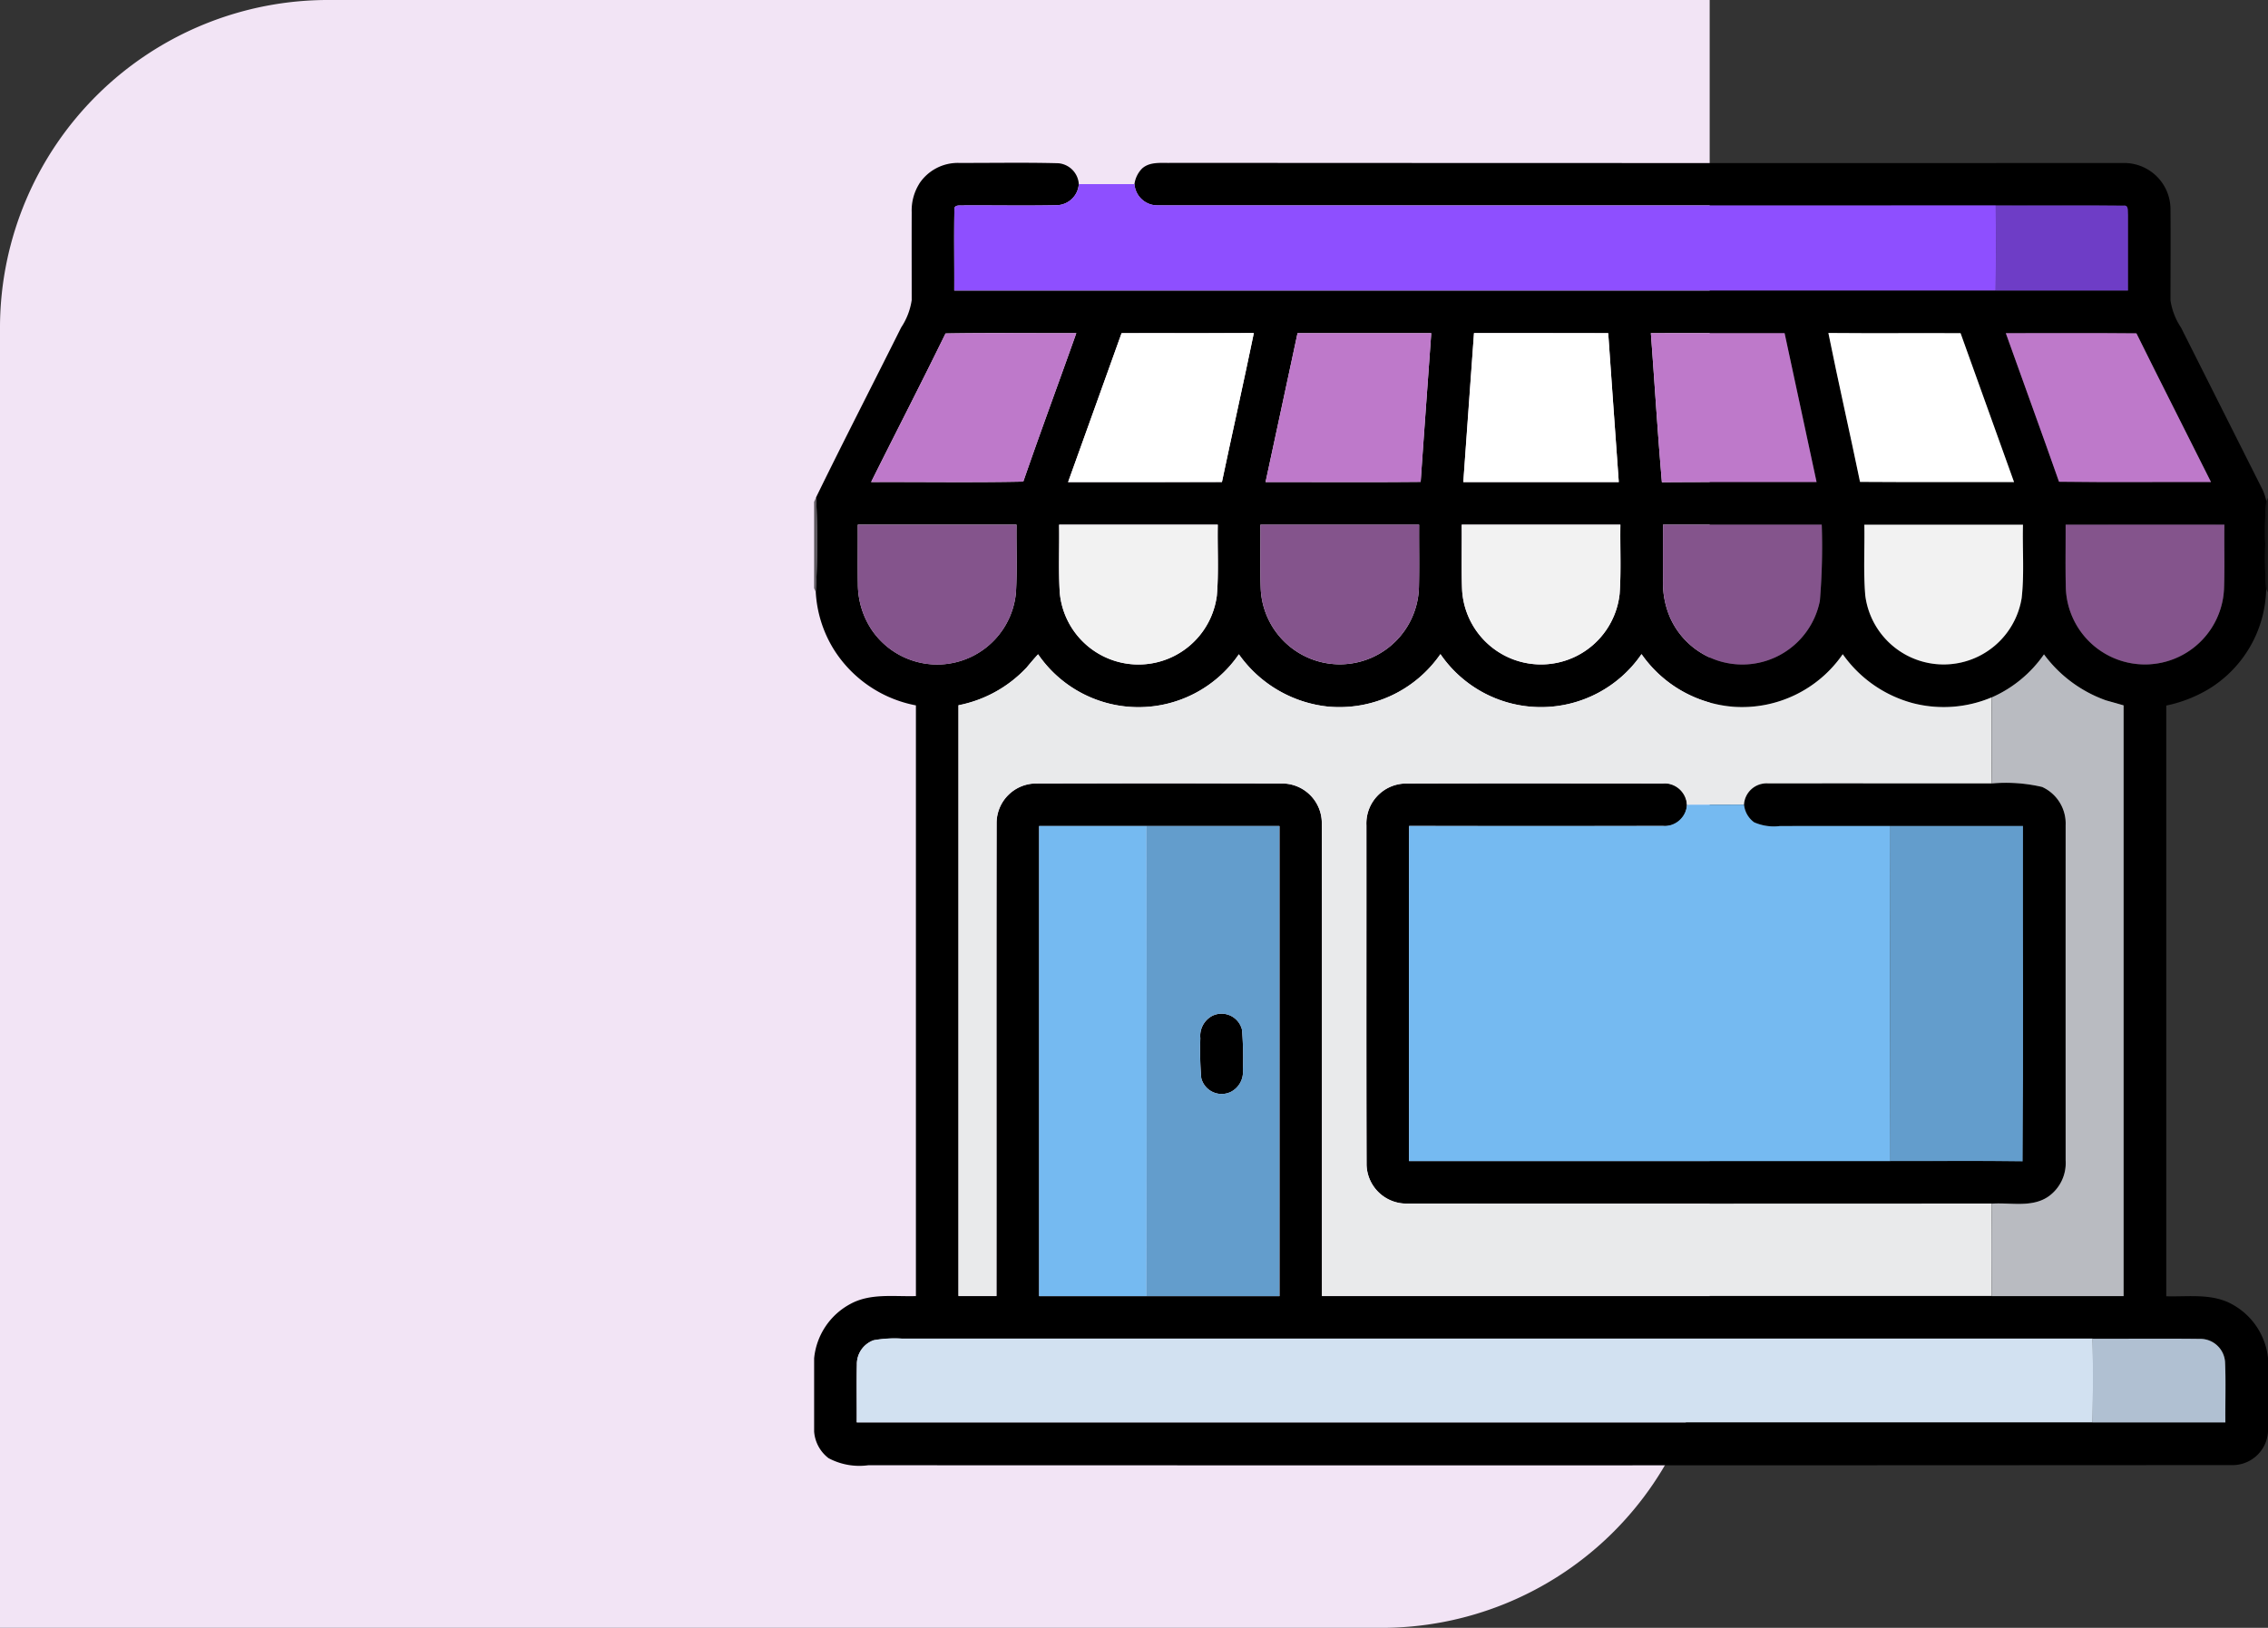 <svg xmlns="http://www.w3.org/2000/svg" width="139.289" height="100" viewBox="0 0 139.289 100">
  <rect x="0" y="0" width="139.289" height="100" fill="#333333" stroke="none"/>
  <g id="t1-ic1" transform="translate(-180 -1100)">
    <path id="Path_156387" data-name="Path 156387" d="M5.294-6H90V74A20.15,20.15,0,0,1,69.706,94H-15V14A20.15,20.15,0,0,1,5.294-6Z" transform="translate(195 1106)" fill="#f2e4f5"/>
    <g id="store1" transform="translate(230 1083.374)">
      <g id="_000000ff" data-name="#000000ff" transform="translate(0 26.626)">
        <path id="Path_156409" data-name="Path 156409" d="M6.454,27.912a2.837,2.837,0,0,1,2.435-1.277c2.035.005,4.074-.035,6.107.019a1.377,1.377,0,0,1,1.259,1.284,1.393,1.393,0,0,1-1.31,1.294c-1.9.04-3.805.005-5.706.012-.2.037-.649-.091-.623.253-.033,1.657,0,3.317-.01,4.975q31.979,0,63.957,0,4.06,0,8.12,0,0-2.326,0-4.651c-.028-.2.068-.614-.267-.562-2.618-.031-5.235,0-7.851-.012q-25.725-.005-51.451-.005a1.407,1.407,0,0,1-1.442-1.3,1.681,1.681,0,0,1,.478-.973c.5-.438,1.214-.312,1.824-.338q29.212.018,58.425.009A2.843,2.843,0,0,1,83.3,29.5c.014,1.857,0,3.716,0,5.574a4.072,4.072,0,0,0,.645,1.671q2.514,5,5.028,10a3.5,3.5,0,0,1,.213.663,20.44,20.44,0,0,0-.065,2.656,24.88,24.88,0,0,0,.056,2.747,7.374,7.374,0,0,1-3.552,6.158,8.438,8.438,0,0,1-2.584,1q0,18.144,0,36.289c1.353.038,2.813-.194,4.049.494a4.274,4.274,0,0,1,2.2,3.3v4.52a2.185,2.185,0,0,1-2.272,2.056q-41.846.026-83.693.009A4.015,4.015,0,0,1,.882,106.2,2.268,2.268,0,0,1,0,104.566v-4.494a4.248,4.248,0,0,1,2.217-3.338c1.233-.68,2.687-.446,4.034-.488V59.958A7.633,7.633,0,0,1,1.2,56.507,7.46,7.46,0,0,1,.1,53,55.362,55.362,0,0,0,.12,47.177c1.707-3.495,3.488-6.953,5.225-10.434a4.119,4.119,0,0,0,.647-1.681c0-1.8-.007-3.6,0-5.406a3.09,3.09,0,0,1,.466-1.744m1.613,9.2C6.578,40.168,5.016,43.192,3.5,46.237c3.115-.014,6.231.038,9.344-.026,1.053-3.052,2.178-6.078,3.256-9.119-2.679.009-5.357-.03-8.034.019m10.814-.019q-1.638,4.575-3.284,9.147c3.15,0,6.3.007,9.449-.005.644-3.052,1.327-6.1,1.958-9.15-2.707.016-5.415,0-8.123.009m10.807,0q-.978,4.573-1.964,9.145c3.174-.005,6.35.019,9.525-.012.206-3.045.439-6.09.65-9.135q-4.1,0-8.212,0m10.183,9.147h9.546c-.215-3.048-.439-6.1-.649-9.145-2.748-.01-5.5,0-8.242-.005q-.335,4.575-.656,9.15M51.388,37.09c.228,3.054.413,6.111.678,9.161,3.165-.028,6.332,0,9.5-.014q-.978-4.573-1.964-9.145-4.107-.008-8.212,0m12.844,9.138c3.153.024,6.306,0,9.459.01q-1.64-4.575-3.284-9.147c-2.707-.01-5.413.012-8.118-.012.614,3.055,1.313,6.1,1.943,9.149m8.955-9.136c1.083,3.045,2.2,6.079,3.266,9.128,3.111.044,6.222.009,9.333.017-1.521-3.048-3.071-6.081-4.578-9.135-2.673-.028-5.349-.007-8.022-.01M2.68,48.858c.009,1.217-.01,2.435.007,3.652a5.081,5.081,0,0,0,.834,2.782,4.857,4.857,0,0,0,8.873-2.271c.08-1.386.017-2.776.035-4.164q-4.873,0-9.749,0m12.366,0c.023,1.393-.047,2.79.04,4.182a4.854,4.854,0,0,0,9.646.185c.122-1.451.03-2.912.058-4.367q-4.871,0-9.743,0m12.361,0c.012,1.32-.03,2.64.021,3.959a4.861,4.861,0,0,0,9.715-.141c.03-1.271,0-2.544.01-3.817q-4.873,0-9.747,0m12.364,0c.016,1.336-.031,2.673.024,4.008a4.855,4.855,0,0,0,9.674.246c.1-1.414.023-2.836.047-4.253q-4.873,0-9.745,0m12.363,0c0,1.154-.005,2.307,0,3.462a5.345,5.345,0,0,0,.422,2.213,4.854,4.854,0,0,0,9.21-1,40.24,40.24,0,0,0,.115-4.679q-4.873,0-9.747,0m12.364,0c.028,1.451-.065,2.907.058,4.355a4.853,4.853,0,0,0,9.606.15c.167-1.495.04-3,.08-4.5q-4.871,0-9.743,0m12.361,0c.005,1.268-.019,2.537.01,3.805a4.861,4.861,0,0,0,9.717.127c.047-1.308,0-2.619.023-3.929-3.251-.01-6.5,0-9.75,0M13.011,57.674a7.782,7.782,0,0,1-4.144,2.285q0,18.144,0,36.288H11.2c.005-9.7-.009-19.4.009-29.1A2.436,2.436,0,0,1,13.6,64.759q7.583-.021,15.167,0a2.439,2.439,0,0,1,2.414,2.377c.019,9.7,0,19.408.009,29.111q20.569,0,41.139,0,4.047,0,8.092,0,0-18.144,0-36.288c-.361-.1-.722-.2-1.079-.307a8.1,8.1,0,0,1-3.81-2.827,7.657,7.657,0,0,1-3.2,2.64,7.573,7.573,0,0,1-4.839.361,7.7,7.7,0,0,1-4.313-3.01,7.511,7.511,0,0,1-6.669,3.233,7.608,7.608,0,0,1-5.692-3.237,7.485,7.485,0,0,1-12.35,0,7.546,7.546,0,0,1-6.9,3.223,7.688,7.688,0,0,1-5.479-3.214,7.475,7.475,0,0,1-12.331,0c-.256.277-.5.567-.739.856m.8,9.694q0,14.44,0,28.878,3.3,0,6.6,0h8.162q0-14.44,0-28.878H13.815M2.625,100.456c-.024,1.182,0,2.367-.009,3.549q37.951.005,75.9,0,4.078,0,8.155,0c-.014-1.24.035-2.483-.021-3.722a1.523,1.523,0,0,0-1.54-1.409c-2.2-.028-4.4,0-6.594-.01q-36.562,0-73.121,0a7.276,7.276,0,0,0-1.742.1A1.551,1.551,0,0,0,2.625,100.456Z" transform="translate(0 -26.626)"/>
        <path id="Path_156410" data-name="Path 156410" d="M194.477,247.755a2.453,2.453,0,0,1,2.368-2.564c5.282-.019,10.566-.007,15.849-.005a1.313,1.313,0,1,1-.007,2.607q-7.793.018-15.587,0c-.016,6.862-.005,13.723-.005,20.585q14.782.005,29.566,0c2.7.01,5.41-.024,8.114.017.056-6.866.009-13.733.023-20.6q-4.068,0-8.137,0c-2.269,0-4.538-.005-6.8.005a3.019,3.019,0,0,1-1.571-.232,1.519,1.519,0,0,1-.619-1.086,1.389,1.389,0,0,1,1.477-1.3c4.58-.009,9.159,0,13.74,0a9.793,9.793,0,0,1,3.089.216,2.47,2.47,0,0,1,1.444,2.349q0,10.3,0,20.59a2.518,2.518,0,0,1-1.059,2.222c-1.017.7-2.321.358-3.474.438q-17.937,0-35.873,0a2.45,2.45,0,0,1-2.527-2.379C194.467,261.663,194.483,254.708,194.477,247.755Z" transform="translate(-160.558 -207.056)"/>
        <path id="Path_156411" data-name="Path 156411" d="M136.687,326.473a1.292,1.292,0,0,1,1.835.841,19.912,19.912,0,0,1,.056,2.457,1.382,1.382,0,0,1-.736,1.366,1.293,1.293,0,0,1-1.821-.846,20.126,20.126,0,0,1-.056-2.448A1.394,1.394,0,0,1,136.687,326.473Z" transform="translate(-112.245 -274.063)"/>
      </g>
      <g id="_fdc74fff" data-name="#fdc74fff" transform="translate(8.602 27.938)">
        <path id="Path_156412" data-name="Path 156412" d="M56.977,34.15q1.708,0,3.42,0a1.407,1.407,0,0,0,1.442,1.3q25.725.018,51.451.005c.01,1.742.012,3.484-.005,5.225q-31.979,0-63.957,0c.01-1.658-.023-3.319.01-4.975-.026-.344.419-.216.623-.253,1.9-.007,3.805.028,5.706-.012A1.394,1.394,0,0,0,56.977,34.15Z" transform="translate(-49.323 -34.15)" fill="#8e4fff"/>
      </g>
      <g id="_fca629ff" data-name="#fca629ff" transform="translate(72.563 29.245)">
        <path id="Path_156413" data-name="Path 156413" d="M416.1,41.645c2.616.009,5.234-.019,7.851.012.335-.052.239.366.267.562q-.005,2.326,0,4.651-4.06,0-8.12,0C416.107,45.129,416.106,43.387,416.1,41.645Z" transform="translate(-416.09 -41.642)" fill="#6e3dc6"/>
      </g>
      <g id="_fc502aff" data-name="#fc502aff" transform="translate(3.502 37.086)">
        <path id="Path_156414" data-name="Path 156414" d="M24.646,86.63c2.677-.049,5.356-.01,8.034-.019-1.078,3.041-2.2,6.067-3.256,9.119-3.113.065-6.229.012-9.344.026C21.594,92.711,23.156,89.687,24.646,86.63Z" transform="translate(-20.08 -86.605)" fill="#be79ca"/>
        <path id="Path_156415" data-name="Path 156415" d="M160.944,86.626q4.107-.008,8.212,0c-.211,3.045-.445,6.09-.65,9.135-3.176.031-6.351.007-9.525.012Q159.958,91.2,160.944,86.626Z" transform="translate(-134.757 -86.62)" fill="#be79ca"/>
        <path id="Path_156416" data-name="Path 156416" d="M294.67,86.625q4.1,0,8.212,0,.978,4.573,1.964,9.145c-3.165.01-6.332-.014-9.5.014C295.083,92.735,294.9,89.678,294.67,86.625Z" transform="translate(-246.784 -86.62)" fill="#be79ca"/>
        <path id="Path_156417" data-name="Path 156417" d="M419.67,86.62c2.673,0,5.349-.017,8.022.01,1.507,3.054,3.057,6.086,4.578,9.135-3.111-.009-6.222.026-9.333-.017C421.867,92.7,420.753,89.665,419.67,86.62Z" transform="translate(-349.985 -86.614)" fill="#be79ca"/>
      </g>
      <g id="_ffffffff" data-name="#ffffffff" transform="translate(15.598 37.08)">
        <path id="Path_156418" data-name="Path 156418" d="M92.724,86.6c2.708-.007,5.417.007,8.123-.009-.631,3.055-1.315,6.1-1.958,9.15-3.15.012-6.3,0-9.449.005Q91.08,91.17,92.724,86.6Z" transform="translate(-89.44 -86.586)" fill="#fff"/>
        <path id="Path_156419" data-name="Path 156419" d="M228.63,95.77q.327-4.575.656-9.15c2.747.005,5.493-.005,8.242.005.209,3.048.434,6.1.649,9.145Z" transform="translate(-204.356 -86.611)" fill="#fff"/>
        <path id="Path_156420" data-name="Path 156420" d="M359.123,95.719c-.63-3.054-1.329-6.093-1.943-9.149,2.7.024,5.411,0,8.118.012q1.638,4.575,3.284,9.147C365.429,95.722,362.276,95.743,359.123,95.719Z" transform="translate(-310.488 -86.57)" fill="#fff"/>
      </g>
      <g id="_0000009e" data-name="#0000009e" transform="translate(0 47.177)">
        <path id="Path_156421" data-name="Path 156421" d="M0,144.751l.12-.281A55.362,55.362,0,0,1,.1,150.289l-.1-.237Z" transform="translate(0 -144.47)" opacity="0.62"/>
        <path id="Path_156422" data-name="Path 156422" d="M511.041,144.791l.1-.2v5.823l-.113-.22a24.889,24.889,0,0,1-.056-2.747A20.447,20.447,0,0,1,511.041,144.791Z" transform="translate(-421.857 -144.569)" opacity="0.62"/>
      </g>
      <g id="_e60d28ff" data-name="#e60d28ff" transform="translate(2.68 48.855)">
        <path id="Path_156423" data-name="Path 156423" d="M15.367,154.1q4.873-.008,9.749,0c-.017,1.388.045,2.778-.035,4.165a4.857,4.857,0,0,1-8.873,2.271,5.081,5.081,0,0,1-.834-2.782C15.356,156.531,15.376,155.314,15.367,154.1Z" transform="translate(-15.366 -154.093)" fill="#84548c"/>
        <path id="Path_156424" data-name="Path 156424" d="M157.137,154.094q4.873,0,9.747,0c-.007,1.273.019,2.546-.01,3.817a4.861,4.861,0,0,1-9.715.141C157.108,156.734,157.15,155.414,157.137,154.094Z" transform="translate(-132.41 -154.092)" fill="#84548c"/>
        <path id="Path_156425" data-name="Path 156425" d="M298.937,154.094q4.873,0,9.747,0a40.24,40.24,0,0,1-.115,4.679,4.854,4.854,0,0,1-9.21,1,5.345,5.345,0,0,1-.422-2.213C298.932,156.4,298.935,155.248,298.937,154.094Z" transform="translate(-249.482 -154.092)" fill="#84548c"/>
        <path id="Path_156426" data-name="Path 156426" d="M440.709,154.092c3.249,0,6.5-.007,9.75,0-.019,1.31.024,2.621-.023,3.929a4.861,4.861,0,0,1-9.717-.127C440.689,156.629,440.714,155.359,440.709,154.092Z" transform="translate(-366.528 -154.09)" fill="#84548c"/>
      </g>
      <g id="_f2f2f2ff" data-name="#f2f2f2ff" transform="translate(15.041 48.855)">
        <path id="Path_156427" data-name="Path 156427" d="M86.255,154.1q4.871,0,9.743,0c-.028,1.454.065,2.916-.058,4.367a4.854,4.854,0,0,1-9.646-.185C86.208,156.887,86.278,155.49,86.255,154.1Z" transform="translate(-86.25 -154.095)" fill="#f2f2f2"/>
        <path id="Path_156428" data-name="Path 156428" d="M228.042,154.09q4.873,0,9.745,0c-.024,1.418.052,2.839-.047,4.253a4.855,4.855,0,0,1-9.674-.246C228.011,156.763,228.058,155.426,228.042,154.09Z" transform="translate(-203.312 -154.09)" fill="#f2f2f2"/>
        <path id="Path_156429" data-name="Path 156429" d="M369.814,154.1q4.871,0,9.743,0c-.04,1.5.087,3.01-.08,4.5a4.853,4.853,0,0,1-9.605-.15C369.75,157,369.842,155.547,369.814,154.1Z" transform="translate(-320.357 -154.095)" fill="#f2f2f2"/>
      </g>
      <g id="_e9eaebff" data-name="#e9eaebff" transform="translate(8.867 56.809)">
        <path id="Path_156430" data-name="Path 156430" d="M54.99,200.565c.242-.289.483-.579.739-.856a7.475,7.475,0,0,0,12.331,0,7.688,7.688,0,0,0,5.479,3.214,7.546,7.546,0,0,0,6.9-3.223,7.485,7.485,0,0,0,12.35,0,7.608,7.608,0,0,0,5.692,3.237,7.511,7.511,0,0,0,6.669-3.233,7.7,7.7,0,0,0,4.313,3.01,7.573,7.573,0,0,0,4.839-.361c-.028,1.763-.023,3.524,0,5.288-4.581,0-9.161-.005-13.74,0a1.389,1.389,0,0,0-1.477,1.3c-1.168.012-2.337,0-3.505.009a1.4,1.4,0,0,0-1.467-1.308c-5.282,0-10.566-.014-15.849.005a2.452,2.452,0,0,0-2.368,2.564c.005,6.953-.01,13.908.009,20.861a2.45,2.45,0,0,0,2.527,2.379q17.935.013,35.872,0c-.023,1.892-.026,3.786,0,5.678q-20.569,0-41.139,0c-.007-9.7.01-19.408-.009-29.111a2.439,2.439,0,0,0-2.414-2.377q-7.583-.013-15.167,0a2.436,2.436,0,0,0-2.394,2.384c-.017,9.7,0,19.4-.009,29.1h-2.33q0-18.144,0-36.288A7.782,7.782,0,0,0,54.99,200.565Z" transform="translate(-50.846 -199.7)" fill="#e9eaeb"/>
      </g>
      <g id="_b9bbc1ff" data-name="#b9bbc1ff" transform="translate(72.309 56.824)">
        <path id="Path_156431" data-name="Path 156431" d="M417.858,199.79a8.1,8.1,0,0,0,3.81,2.827c.358.1.719.2,1.079.307q0,18.144,0,36.288-4.047,0-8.092,0c-.028-1.892-.024-3.786,0-5.678,1.153-.08,2.457.262,3.474-.438a2.518,2.518,0,0,0,1.059-2.222q-.005-10.3,0-20.59a2.47,2.47,0,0,0-1.444-2.349,9.792,9.792,0,0,0-3.088-.216c-.019-1.763-.024-3.524,0-5.288A7.657,7.657,0,0,0,417.858,199.79Z" transform="translate(-414.636 -199.79)" fill="#b9bbc1"/>
      </g>
      <g id="_00c6c8ff" data-name="#00c6c8ff" transform="translate(13.815 66.055)">
        <path id="Path_156432" data-name="Path 156432" d="M226.56,252.729c1.168-.009,2.337,0,3.505-.009a1.519,1.519,0,0,0,.619,1.086,3.019,3.019,0,0,0,1.571.232c2.267-.01,4.536,0,6.8-.005q-.013,10.291,0,20.584-14.785,0-29.566,0c0-6.862-.01-13.723.005-20.585q7.793.005,15.587,0A1.4,1.4,0,0,0,226.56,252.729Z" transform="translate(-186.771 -252.72)" fill="#75baf1"/>
        <path id="Path_156433" data-name="Path 156433" d="M79.216,260.25h6.6q.018,14.44,0,28.878-3.3,0-6.6,0Q79.216,274.688,79.216,260.25Z" transform="translate(-79.216 -258.937)" fill="#75baf1"/>
      </g>
      <g id="_0fb0c0ff" data-name="#0fb0c0ff" transform="translate(20.411 67.367)">
        <path id="Path_156434" data-name="Path 156434" d="M117.042,260.25H125.2q.005,14.44,0,28.878H117.04q.018-14.437,0-28.878m4.028,11.667a1.394,1.394,0,0,0-.722,1.369,20.123,20.123,0,0,0,.056,2.448,1.293,1.293,0,0,0,1.821.846,1.382,1.382,0,0,0,.736-1.366,19.908,19.908,0,0,0-.056-2.457A1.292,1.292,0,0,0,121.07,271.917Z" transform="translate(-117.04 -260.249)" fill="#639dcc"/>
        <path id="Path_156435" data-name="Path 156435" d="M379.025,260.246q4.068,0,8.137,0c-.014,6.868.033,13.735-.023,20.6-2.7-.042-5.41-.007-8.114-.017Q379.017,270.539,379.025,260.246Z" transform="translate(-333.332 -260.246)" fill="#639dcc"/>
      </g>
      <g id="_8b8996ff" data-name="#8b8996ff" transform="translate(2.613 98.856)">
        <path id="Path_156436" data-name="Path 156436" d="M15,442.409a1.551,1.551,0,0,1,1.029-1.5,7.279,7.279,0,0,1,1.742-.1q36.56,0,73.121,0c.03,1.714.021,3.429,0,5.143q-37.951,0-75.9,0C15,444.776,14.973,443.591,15,442.409Z" transform="translate(-14.986 -440.81)" fill="#d2e1f1"/>
      </g>
      <g id="_706f7fff" data-name="#706f7fff" transform="translate(78.517 98.861)">
        <path id="Path_156437" data-name="Path 156437" d="M450.23,440.837c2.2.009,4.4-.017,6.594.01a1.523,1.523,0,0,1,1.54,1.409c.056,1.238.007,2.482.021,3.722q-4.075.005-8.155,0C450.251,444.265,450.26,442.551,450.23,440.837Z" transform="translate(-450.23 -440.834)" fill="#b0c0d2"/>
      </g>
    </g>
  </g>
</svg>
